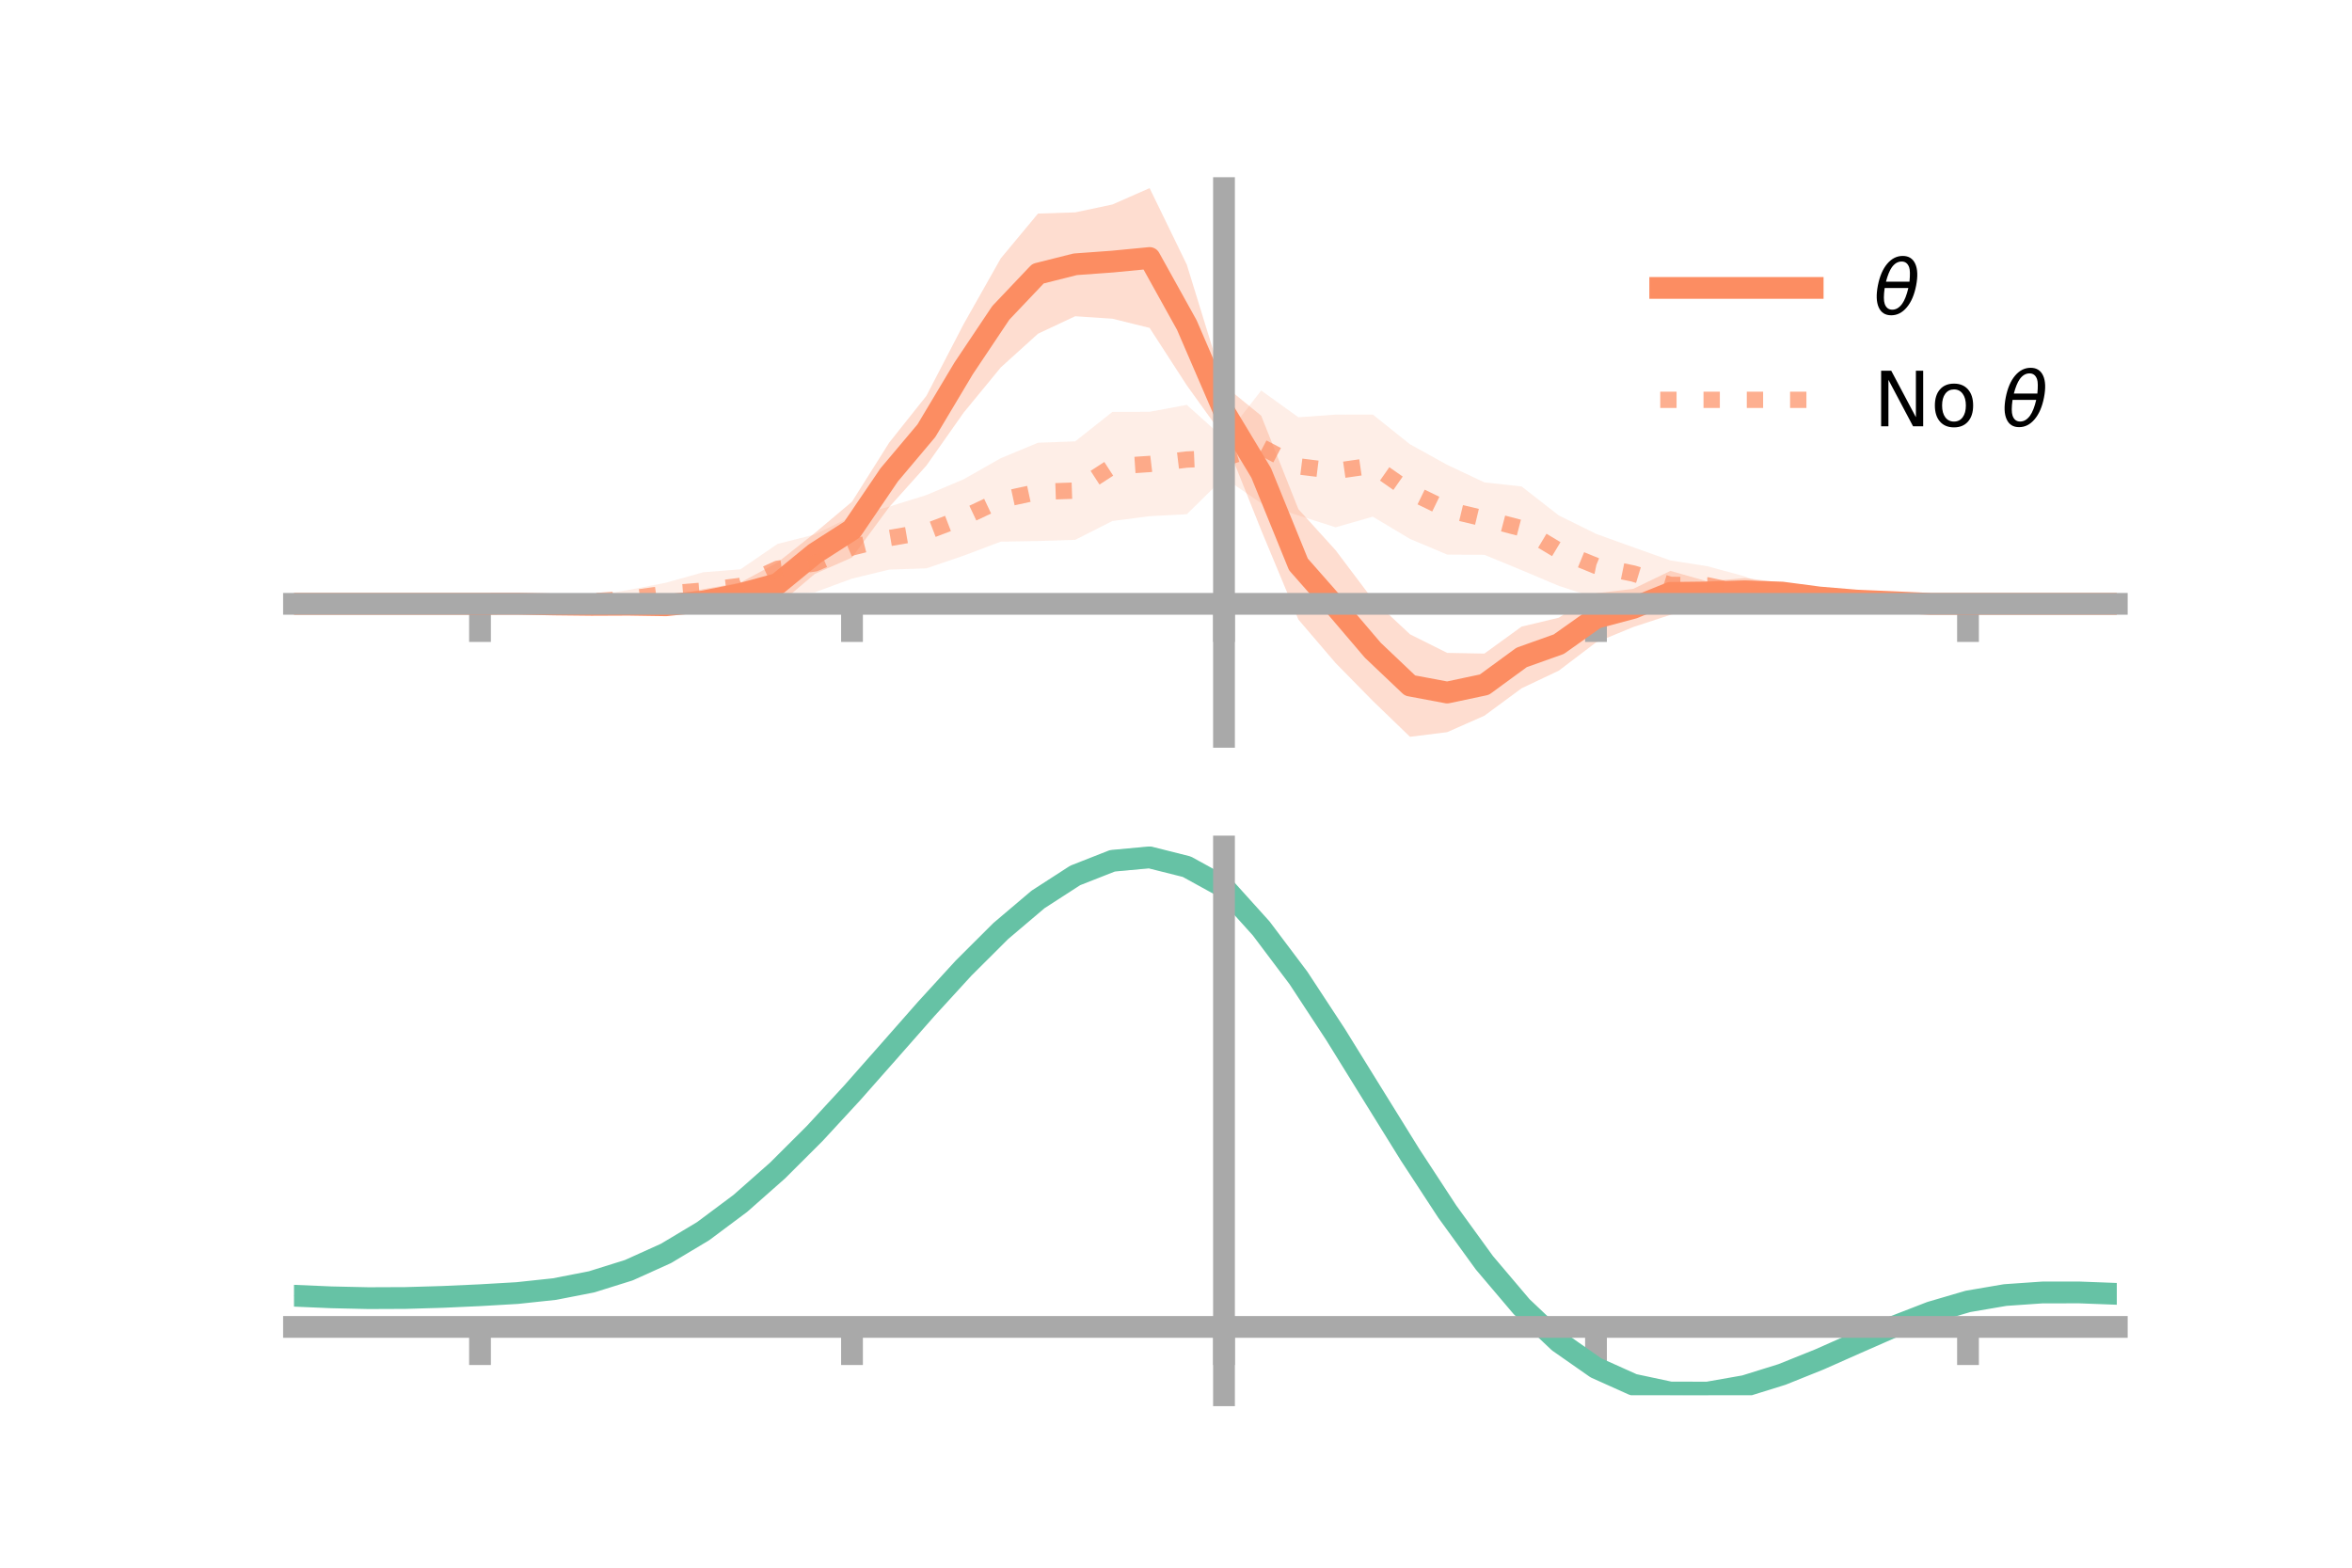 <?xml version="1.0" encoding="utf-8" standalone="no"?>
<!DOCTYPE svg PUBLIC "-//W3C//DTD SVG 1.1//EN"
  "http://www.w3.org/Graphics/SVG/1.1/DTD/svg11.dtd">
<!-- Created with matplotlib (https://matplotlib.org/) -->
<svg height="144pt" version="1.1" viewBox="0 0 216 144" width="216pt" xmlns="http://www.w3.org/2000/svg" xmlns:xlink="http://www.w3.org/1999/xlink">
 <defs>
  <style type="text/css">*{stroke-linecap:butt;stroke-linejoin:round;}</style>
 </defs>
 <g id="figure_1">
  <g id="patch_1">
   <path d="M 0 144 
L 216 144 
L 216 0 
L 0 0 
z
" style="fill:none;"/>
  </g>
  <g id="axes_1">
   <g id="patch_2">
    <path d="M 27 67.68 
L 194.4 67.68 
L 194.4 17.28 
L 27 17.28 
z
" style="fill:none;"/>
   </g>
   <g id="PolyCollection_1">
    <path clip-path="url(#p371f33c7d3)" d="M 27 55.466 
L 27 55.466 
L 30.416 55.466 
L 33.833 55.466 
L 37.249 55.466 
L 40.665 55.466 
L 44.082 55.466 
L 47.498 55.404 
L 50.914 55.281 
L 54.331 55.143 
L 57.747 55.027 
L 61.163 54.819 
L 64.58 54.114 
L 67.996 53.511 
L 71.412 51.665 
L 74.829 48.96 
L 78.245 46.084 
L 81.661 40.658 
L 85.078 36.359 
L 88.494 29.778 
L 91.91 23.729 
L 95.327 19.619 
L 98.743 19.507 
L 102.159 18.784 
L 105.576 17.28 
L 108.992 24.31 
L 112.408 35.393 
L 115.824 38.184 
L 119.241 46.771 
L 122.657 50.541 
L 126.073 55.073 
L 129.49 58.263 
L 132.906 59.972 
L 136.322 60.034 
L 139.739 57.556 
L 143.155 56.74 
L 146.571 54.496 
L 149.988 54.09 
L 153.404 52.44 
L 156.82 53.406 
L 160.237 53.095 
L 163.653 53.526 
L 167.069 54.278 
L 170.486 54.634 
L 173.902 55.008 
L 177.318 55.401 
L 180.735 55.466 
L 184.151 55.466 
L 187.567 55.466 
L 190.984 55.466 
L 194.4 55.466 
L 194.4 55.466 
L 194.4 55.466 
L 190.984 55.466 
L 187.567 55.466 
L 184.151 55.466 
L 180.735 55.466 
L 177.318 55.531 
L 173.902 55.618 
L 170.486 55.696 
L 167.069 55.484 
L 163.653 55.336 
L 160.237 55.528 
L 156.82 55.433 
L 153.404 56.478 
L 149.988 57.597 
L 146.571 59.009 
L 143.155 61.603 
L 139.739 63.223 
L 136.322 65.742 
L 132.906 67.252 
L 129.49 67.68 
L 126.073 64.382 
L 122.657 60.902 
L 119.241 56.909 
L 115.824 48.698 
L 112.408 40.145 
L 108.992 35.397 
L 105.576 30.12 
L 102.159 29.274 
L 98.743 29.048 
L 95.327 30.654 
L 91.91 33.747 
L 88.494 37.909 
L 85.078 42.765 
L 81.661 46.58 
L 78.245 51.211 
L 74.829 52.718 
L 71.412 55.609 
L 67.996 55.624 
L 64.58 56.38 
L 61.163 56.379 
L 57.747 56.066 
L 54.331 55.978 
L 50.914 55.767 
L 47.498 55.511 
L 44.082 55.466 
L 40.665 55.466 
L 37.249 55.466 
L 33.833 55.466 
L 30.416 55.466 
L 27 55.466 
z
" style="fill:#fc8d62;fill-opacity:0.3;"/>
   </g>
   <g id="PolyCollection_2">
    <path clip-path="url(#p371f33c7d3)" d="M 27 55.466 
L 27 55.466 
L 30.416 55.466 
L 33.833 55.466 
L 37.249 55.466 
L 40.665 55.466 
L 44.082 55.466 
L 47.498 55.315 
L 50.914 55.21 
L 54.331 54.759 
L 57.747 54.185 
L 61.163 53.525 
L 64.58 52.566 
L 67.996 52.296 
L 71.412 49.961 
L 74.829 49.094 
L 78.245 47.415 
L 81.661 46.535 
L 85.078 45.472 
L 88.494 44.026 
L 91.91 42.087 
L 95.327 40.668 
L 98.743 40.542 
L 102.159 37.837 
L 105.576 37.826 
L 108.992 37.188 
L 112.408 40.256 
L 115.824 35.87 
L 119.241 38.328 
L 122.657 38.084 
L 126.073 38.078 
L 129.49 40.809 
L 132.906 42.698 
L 136.322 44.31 
L 139.739 44.685 
L 143.155 47.346 
L 146.571 49.033 
L 149.988 50.269 
L 153.404 51.479 
L 156.82 52.014 
L 160.237 52.944 
L 163.653 54.273 
L 167.069 54.494 
L 170.486 55.018 
L 173.902 55.104 
L 177.318 55.399 
L 180.735 55.466 
L 184.151 55.466 
L 187.567 55.466 
L 190.984 55.466 
L 194.4 55.466 
L 194.4 55.466 
L 194.4 55.466 
L 190.984 55.466 
L 187.567 55.466 
L 184.151 55.466 
L 180.735 55.466 
L 177.318 55.58 
L 173.902 55.683 
L 170.486 55.895 
L 167.069 55.993 
L 163.653 56.058 
L 160.237 56.085 
L 156.82 55.522 
L 153.404 55.965 
L 149.988 55.091 
L 146.571 54.92 
L 143.155 53.815 
L 139.739 52.371 
L 136.322 50.963 
L 132.906 50.942 
L 129.49 49.502 
L 126.073 47.459 
L 122.657 48.436 
L 119.241 47.344 
L 115.824 46.228 
L 112.408 43.876 
L 108.992 47.235 
L 105.576 47.413 
L 102.159 47.857 
L 98.743 49.585 
L 95.327 49.695 
L 91.91 49.753 
L 88.494 51.042 
L 85.078 52.204 
L 81.661 52.321 
L 78.245 53.151 
L 74.829 54.41 
L 71.412 54.532 
L 67.996 55.341 
L 64.58 55.934 
L 61.163 55.528 
L 57.747 55.821 
L 54.331 55.728 
L 50.914 55.722 
L 47.498 55.55 
L 44.082 55.466 
L 40.665 55.466 
L 37.249 55.466 
L 33.833 55.466 
L 30.416 55.466 
L 27 55.466 
z
" style="fill:#fc8d62;fill-opacity:0.15;"/>
   </g>
   <g id="matplotlib.axis_1">
    <g id="xtick_1">
     <g id="line2d_1">
      <defs>
       <path d="M 0 0 
L 0 3.5 
" id="md03fa5cc28" style="stroke:#a9a9a9;stroke-width:2;"/>
      </defs>
      <g>
       <use style="fill:#a9a9a9;stroke:#a9a9a9;stroke-width:2;" x="44.082" xlink:href="#md03fa5cc28" y="55.466"/>
      </g>
     </g>
    </g>
    <g id="xtick_2">
     <g id="line2d_2">
      <g>
       <use style="fill:#a9a9a9;stroke:#a9a9a9;stroke-width:2;" x="78.245" xlink:href="#md03fa5cc28" y="55.466"/>
      </g>
     </g>
    </g>
    <g id="xtick_3">
     <g id="line2d_3">
      <g>
       <use style="fill:#a9a9a9;stroke:#a9a9a9;stroke-width:2;" x="112.408" xlink:href="#md03fa5cc28" y="55.466"/>
      </g>
     </g>
    </g>
    <g id="xtick_4">
     <g id="line2d_4">
      <g>
       <use style="fill:#a9a9a9;stroke:#a9a9a9;stroke-width:2;" x="146.571" xlink:href="#md03fa5cc28" y="55.466"/>
      </g>
     </g>
    </g>
    <g id="xtick_5">
     <g id="line2d_5">
      <g>
       <use style="fill:#a9a9a9;stroke:#a9a9a9;stroke-width:2;" x="180.735" xlink:href="#md03fa5cc28" y="55.466"/>
      </g>
     </g>
    </g>
   </g>
   <g id="matplotlib.axis_2"/>
   <g id="line2d_6">
    <path clip-path="url(#p371f33c7d3)" d="M 27 55.466 
L 30.416 55.466 
L 33.833 55.466 
L 37.249 55.466 
L 40.665 55.466 
L 44.082 55.466 
L 47.498 55.458 
L 50.914 55.524 
L 54.331 55.561 
L 57.747 55.546 
L 61.163 55.599 
L 64.58 55.247 
L 67.996 54.567 
L 71.412 53.637 
L 74.829 50.839 
L 78.245 48.647 
L 81.661 43.619 
L 85.078 39.562 
L 88.494 33.843 
L 91.91 28.738 
L 95.327 25.137 
L 98.743 24.277 
L 102.159 24.029 
L 105.576 23.7 
L 108.992 29.853 
L 112.408 37.769 
L 115.824 43.441 
L 119.241 51.84 
L 122.657 55.721 
L 126.073 59.727 
L 129.49 62.971 
L 132.906 63.612 
L 136.322 62.888 
L 139.739 60.389 
L 143.155 59.171 
L 146.571 56.752 
L 149.988 55.844 
L 153.404 54.459 
L 156.82 54.42 
L 160.237 54.312 
L 163.653 54.431 
L 167.069 54.881 
L 170.486 55.165 
L 173.902 55.313 
L 177.318 55.466 
L 180.735 55.466 
L 184.151 55.466 
L 187.567 55.466 
L 190.984 55.466 
L 194.4 55.466 
" style="fill:none;stroke:#fc8d62;stroke-linecap:square;stroke-width:2;"/>
   </g>
   <g id="line2d_7">
    <path clip-path="url(#p371f33c7d3)" d="M 27 55.466 
L 30.416 55.466 
L 33.833 55.466 
L 37.249 55.466 
L 40.665 55.466 
L 44.082 55.466 
L 47.498 55.433 
L 50.914 55.466 
L 54.331 55.243 
L 57.747 55.003 
L 61.163 54.526 
L 64.58 54.25 
L 67.996 53.819 
L 71.412 52.246 
L 74.829 51.752 
L 78.245 50.283 
L 81.661 49.428 
L 85.078 48.838 
L 88.494 47.534 
L 91.91 45.92 
L 95.327 45.182 
L 98.743 45.063 
L 102.159 42.847 
L 105.576 42.619 
L 108.992 42.211 
L 112.408 42.066 
L 115.824 41.049 
L 119.241 42.836 
L 122.657 43.26 
L 126.073 42.769 
L 129.49 45.155 
L 132.906 46.82 
L 136.322 47.637 
L 139.739 48.528 
L 143.155 50.58 
L 146.571 51.977 
L 149.988 52.68 
L 153.404 53.722 
L 156.82 53.768 
L 160.237 54.514 
L 163.653 55.166 
L 167.069 55.244 
L 170.486 55.457 
L 173.902 55.394 
L 177.318 55.49 
L 180.735 55.466 
L 184.151 55.466 
L 187.567 55.466 
L 190.984 55.466 
L 194.4 55.466 
" style="fill:none;stroke:#fc8d62;stroke-dasharray:1.5,2.475;stroke-dashoffset:0;stroke-opacity:0.7;stroke-width:1.5;"/>
   </g>
   <g id="patch_3">
    <path d="M 112.408 67.68 
L 112.408 17.28 
" style="fill:none;stroke:#a9a9a9;stroke-linecap:square;stroke-linejoin:miter;stroke-width:2;"/>
   </g>
   <g id="patch_4">
    <path d="M 194.4 67.68 
L 194.4 17.28 
" style="fill:none;"/>
   </g>
   <g id="patch_5">
    <path d="M 27 55.466 
L 194.4 55.466 
" style="fill:none;stroke:#a9a9a9;stroke-linecap:square;stroke-linejoin:miter;stroke-width:2;"/>
   </g>
   <g id="patch_6">
    <path d="M 27 17.28 
L 194.4 17.28 
" style="fill:none;"/>
   </g>
   <g id="legend_1">
    <g id="line2d_8">
     <path d="M 152.47 26.449 
L 166.47 26.449 
" style="fill:none;stroke:#fc8d62;stroke-linecap:square;stroke-width:2;"/>
    </g>
    <g id="line2d_9"/>
    <g id="text_1">
     <!-- $\theta$ -->
     <g transform="translate(172.07 28.899)scale(0.07 -0.07)">
      <defs>
       <path d="M 45.516 34.672 
L 14.453 34.672 
Q 12.359 20.062 14.5 13.875 
Q 17.188 6.25 24.469 6.25 
Q 31.781 6.25 37.359 13.922 
Q 42.234 20.656 45.516 34.672 
z
M 47.016 42.969 
Q 48.344 56.844 46.625 61.719 
Q 43.953 69.438 36.766 69.438 
Q 29.297 69.438 23.828 61.812 
Q 19.531 55.672 16.156 42.969 
z
M 38.188 76.766 
Q 49.906 76.766 54.594 66.406 
Q 59.281 56.109 55.719 37.844 
Q 52.203 19.625 43.453 9.281 
Q 34.766 -1.125 23.047 -1.125 
Q 11.281 -1.125 6.641 9.281 
Q 2 19.625 5.516 37.844 
Q 9.078 56.109 17.719 66.406 
Q 26.422 76.766 38.188 76.766 
z
" id="DejaVuSans-Oblique-952"/>
      </defs>
      <use transform="translate(0 0.234)" xlink:href="#DejaVuSans-Oblique-952"/>
     </g>
    </g>
    <g id="line2d_10">
     <path d="M 152.47 36.724 
L 166.47 36.724 
" style="fill:none;stroke:#fc8d62;stroke-dasharray:1.5,2.475;stroke-dashoffset:0;stroke-opacity:0.7;stroke-width:1.5;"/>
    </g>
    <g id="line2d_11"/>
    <g id="text_2">
     <!-- No $\theta$ -->
     <g transform="translate(172.07 39.174)scale(0.07 -0.07)">
      <defs>
       <path d="M 9.812 72.906 
L 23.094 72.906 
L 55.422 11.922 
L 55.422 72.906 
L 64.984 72.906 
L 64.984 0 
L 51.703 0 
L 19.391 60.984 
L 19.391 0 
L 9.812 0 
z
" id="DejaVuSans-78"/>
       <path d="M 30.609 48.391 
Q 23.391 48.391 19.188 42.75 
Q 14.984 37.109 14.984 27.297 
Q 14.984 17.484 19.156 11.844 
Q 23.344 6.203 30.609 6.203 
Q 37.797 6.203 41.984 11.859 
Q 46.188 17.531 46.188 27.297 
Q 46.188 37.016 41.984 42.703 
Q 37.797 48.391 30.609 48.391 
z
M 30.609 56 
Q 42.328 56 49.016 48.375 
Q 55.719 40.766 55.719 27.297 
Q 55.719 13.875 49.016 6.219 
Q 42.328 -1.422 30.609 -1.422 
Q 18.844 -1.422 12.172 6.219 
Q 5.516 13.875 5.516 27.297 
Q 5.516 40.766 12.172 48.375 
Q 18.844 56 30.609 56 
z
" id="DejaVuSans-111"/>
       <path id="DejaVuSans-32"/>
      </defs>
      <use transform="translate(0 0.234)" xlink:href="#DejaVuSans-78"/>
      <use transform="translate(74.805 0.234)" xlink:href="#DejaVuSans-111"/>
      <use transform="translate(135.986 0.234)" xlink:href="#DejaVuSans-32"/>
      <use transform="translate(167.773 0.234)" xlink:href="#DejaVuSans-Oblique-952"/>
     </g>
    </g>
   </g>
  </g>
  <g id="axes_2">
   <g id="patch_7">
    <path d="M 27 128.16 
L 194.4 128.16 
L 194.4 77.76 
L 27 77.76 
z
" style="fill:none;"/>
   </g>
   <g id="PolyCollection_3">
    <path clip-path="url(#p9589ef5df1)" d="M 27 119.068 
L 27 118.97 
L 30.416 119.124 
L 33.833 119.202 
L 37.249 119.181 
L 40.665 119.069 
L 44.082 118.9 
L 47.498 118.69 
L 50.914 118.313 
L 54.331 117.633 
L 57.747 116.543 
L 61.163 114.97 
L 64.58 112.878 
L 67.996 110.269 
L 71.412 107.182 
L 74.829 103.691 
L 78.245 99.9 
L 81.661 95.941 
L 85.078 91.967 
L 88.494 88.149 
L 91.91 84.668 
L 95.327 81.708 
L 98.743 79.454 
L 102.159 78.083 
L 105.576 77.76 
L 108.992 78.635 
L 112.408 80.552 
L 115.824 84.399 
L 119.241 89.016 
L 122.657 94.311 
L 126.073 99.926 
L 129.49 105.535 
L 132.906 110.856 
L 136.322 115.655 
L 139.739 119.754 
L 143.155 123.033 
L 146.571 125.432 
L 149.988 126.959 
L 153.404 127.674 
L 156.82 127.671 
L 160.237 127.073 
L 163.653 126.023 
L 167.069 124.675 
L 170.486 123.189 
L 173.902 121.723 
L 177.318 120.429 
L 180.735 119.448 
L 184.151 118.876 
L 187.567 118.645 
L 190.984 118.65 
L 194.4 118.788 
L 194.4 118.906 
L 194.4 118.906 
L 190.984 118.786 
L 187.567 118.795 
L 184.151 119.039 
L 180.735 119.633 
L 177.318 120.653 
L 173.902 122.005 
L 170.486 123.536 
L 167.069 125.084 
L 163.653 126.479 
L 160.237 127.557 
L 156.82 128.16 
L 153.404 128.147 
L 149.988 127.406 
L 146.571 125.863 
L 143.155 123.488 
L 139.739 120.292 
L 136.322 116.331 
L 132.906 111.706 
L 129.49 106.58 
L 126.073 101.171 
L 122.657 95.749 
L 119.241 90.63 
L 115.824 86.163 
L 112.408 82.432 
L 108.992 80.589 
L 105.576 79.746 
L 102.159 80.056 
L 98.743 81.373 
L 95.327 83.534 
L 91.91 86.368 
L 88.494 89.698 
L 85.078 93.344 
L 81.661 97.136 
L 78.245 100.91 
L 74.829 104.523 
L 71.412 107.851 
L 67.996 110.796 
L 64.58 113.289 
L 61.163 115.294 
L 57.747 116.806 
L 54.331 117.855 
L 50.914 118.506 
L 47.498 118.858 
L 44.082 119.043 
L 40.665 119.185 
L 37.249 119.273 
L 33.833 119.281 
L 30.416 119.207 
L 27 119.068 
z
" style="fill:#66c2a5;fill-opacity:0.3;"/>
   </g>
   <g id="matplotlib.axis_3">
    <g id="xtick_6">
     <g id="line2d_12">
      <g>
       <use style="fill:#a9a9a9;stroke:#a9a9a9;stroke-width:2;" x="44.082" xlink:href="#md03fa5cc28" y="121.883"/>
      </g>
     </g>
    </g>
    <g id="xtick_7">
     <g id="line2d_13">
      <g>
       <use style="fill:#a9a9a9;stroke:#a9a9a9;stroke-width:2;" x="78.245" xlink:href="#md03fa5cc28" y="121.883"/>
      </g>
     </g>
    </g>
    <g id="xtick_8">
     <g id="line2d_14">
      <g>
       <use style="fill:#a9a9a9;stroke:#a9a9a9;stroke-width:2;" x="112.408" xlink:href="#md03fa5cc28" y="121.883"/>
      </g>
     </g>
    </g>
    <g id="xtick_9">
     <g id="line2d_15">
      <g>
       <use style="fill:#a9a9a9;stroke:#a9a9a9;stroke-width:2;" x="146.571" xlink:href="#md03fa5cc28" y="121.883"/>
      </g>
     </g>
    </g>
    <g id="xtick_10">
     <g id="line2d_16">
      <g>
       <use style="fill:#a9a9a9;stroke:#a9a9a9;stroke-width:2;" x="180.735" xlink:href="#md03fa5cc28" y="121.883"/>
      </g>
     </g>
    </g>
   </g>
   <g id="matplotlib.axis_4"/>
   <g id="line2d_17">
    <path clip-path="url(#p9589ef5df1)" d="M 27 119.019 
L 30.416 119.165 
L 33.833 119.241 
L 37.249 119.227 
L 40.665 119.127 
L 44.082 118.972 
L 47.498 118.774 
L 50.914 118.41 
L 54.331 117.744 
L 57.747 116.675 
L 61.163 115.132 
L 64.58 113.084 
L 67.996 110.533 
L 71.412 107.516 
L 74.829 104.107 
L 78.245 100.405 
L 81.661 96.538 
L 85.078 92.656 
L 88.494 88.923 
L 91.91 85.518 
L 95.327 82.621 
L 98.743 80.413 
L 102.159 79.069 
L 105.576 78.753 
L 108.992 79.612 
L 112.408 81.492 
L 115.824 85.281 
L 119.241 89.823 
L 122.657 95.03 
L 126.073 100.548 
L 129.49 106.058 
L 132.906 111.281 
L 136.322 115.993 
L 139.739 120.023 
L 143.155 123.26 
L 146.571 125.648 
L 149.988 127.183 
L 153.404 127.91 
L 156.82 127.915 
L 160.237 127.315 
L 163.653 126.251 
L 167.069 124.879 
L 170.486 123.363 
L 173.902 121.864 
L 177.318 120.541 
L 180.735 119.54 
L 184.151 118.957 
L 187.567 118.72 
L 190.984 118.718 
L 194.4 118.847 
" style="fill:none;stroke:#66c2a5;stroke-linecap:square;stroke-width:2;"/>
   </g>
   <g id="patch_8">
    <path d="M 112.408 128.16 
L 112.408 77.76 
" style="fill:none;stroke:#a9a9a9;stroke-linecap:square;stroke-linejoin:miter;stroke-width:2;"/>
   </g>
   <g id="patch_9">
    <path d="M 194.4 128.16 
L 194.4 77.76 
" style="fill:none;"/>
   </g>
   <g id="patch_10">
    <path d="M 27 121.883 
L 194.4 121.883 
" style="fill:none;stroke:#a9a9a9;stroke-linecap:square;stroke-linejoin:miter;stroke-width:2;"/>
   </g>
   <g id="patch_11">
    <path d="M 27 77.76 
L 194.4 77.76 
" style="fill:none;"/>
   </g>
  </g>
 </g>
 <defs>
  <clipPath id="p371f33c7d3">
   <rect height="50.4" width="167.4" x="27" y="17.28"/>
  </clipPath>
  <clipPath id="p9589ef5df1">
   <rect height="50.4" width="167.4" x="27" y="77.76"/>
  </clipPath>
 </defs>
</svg>
